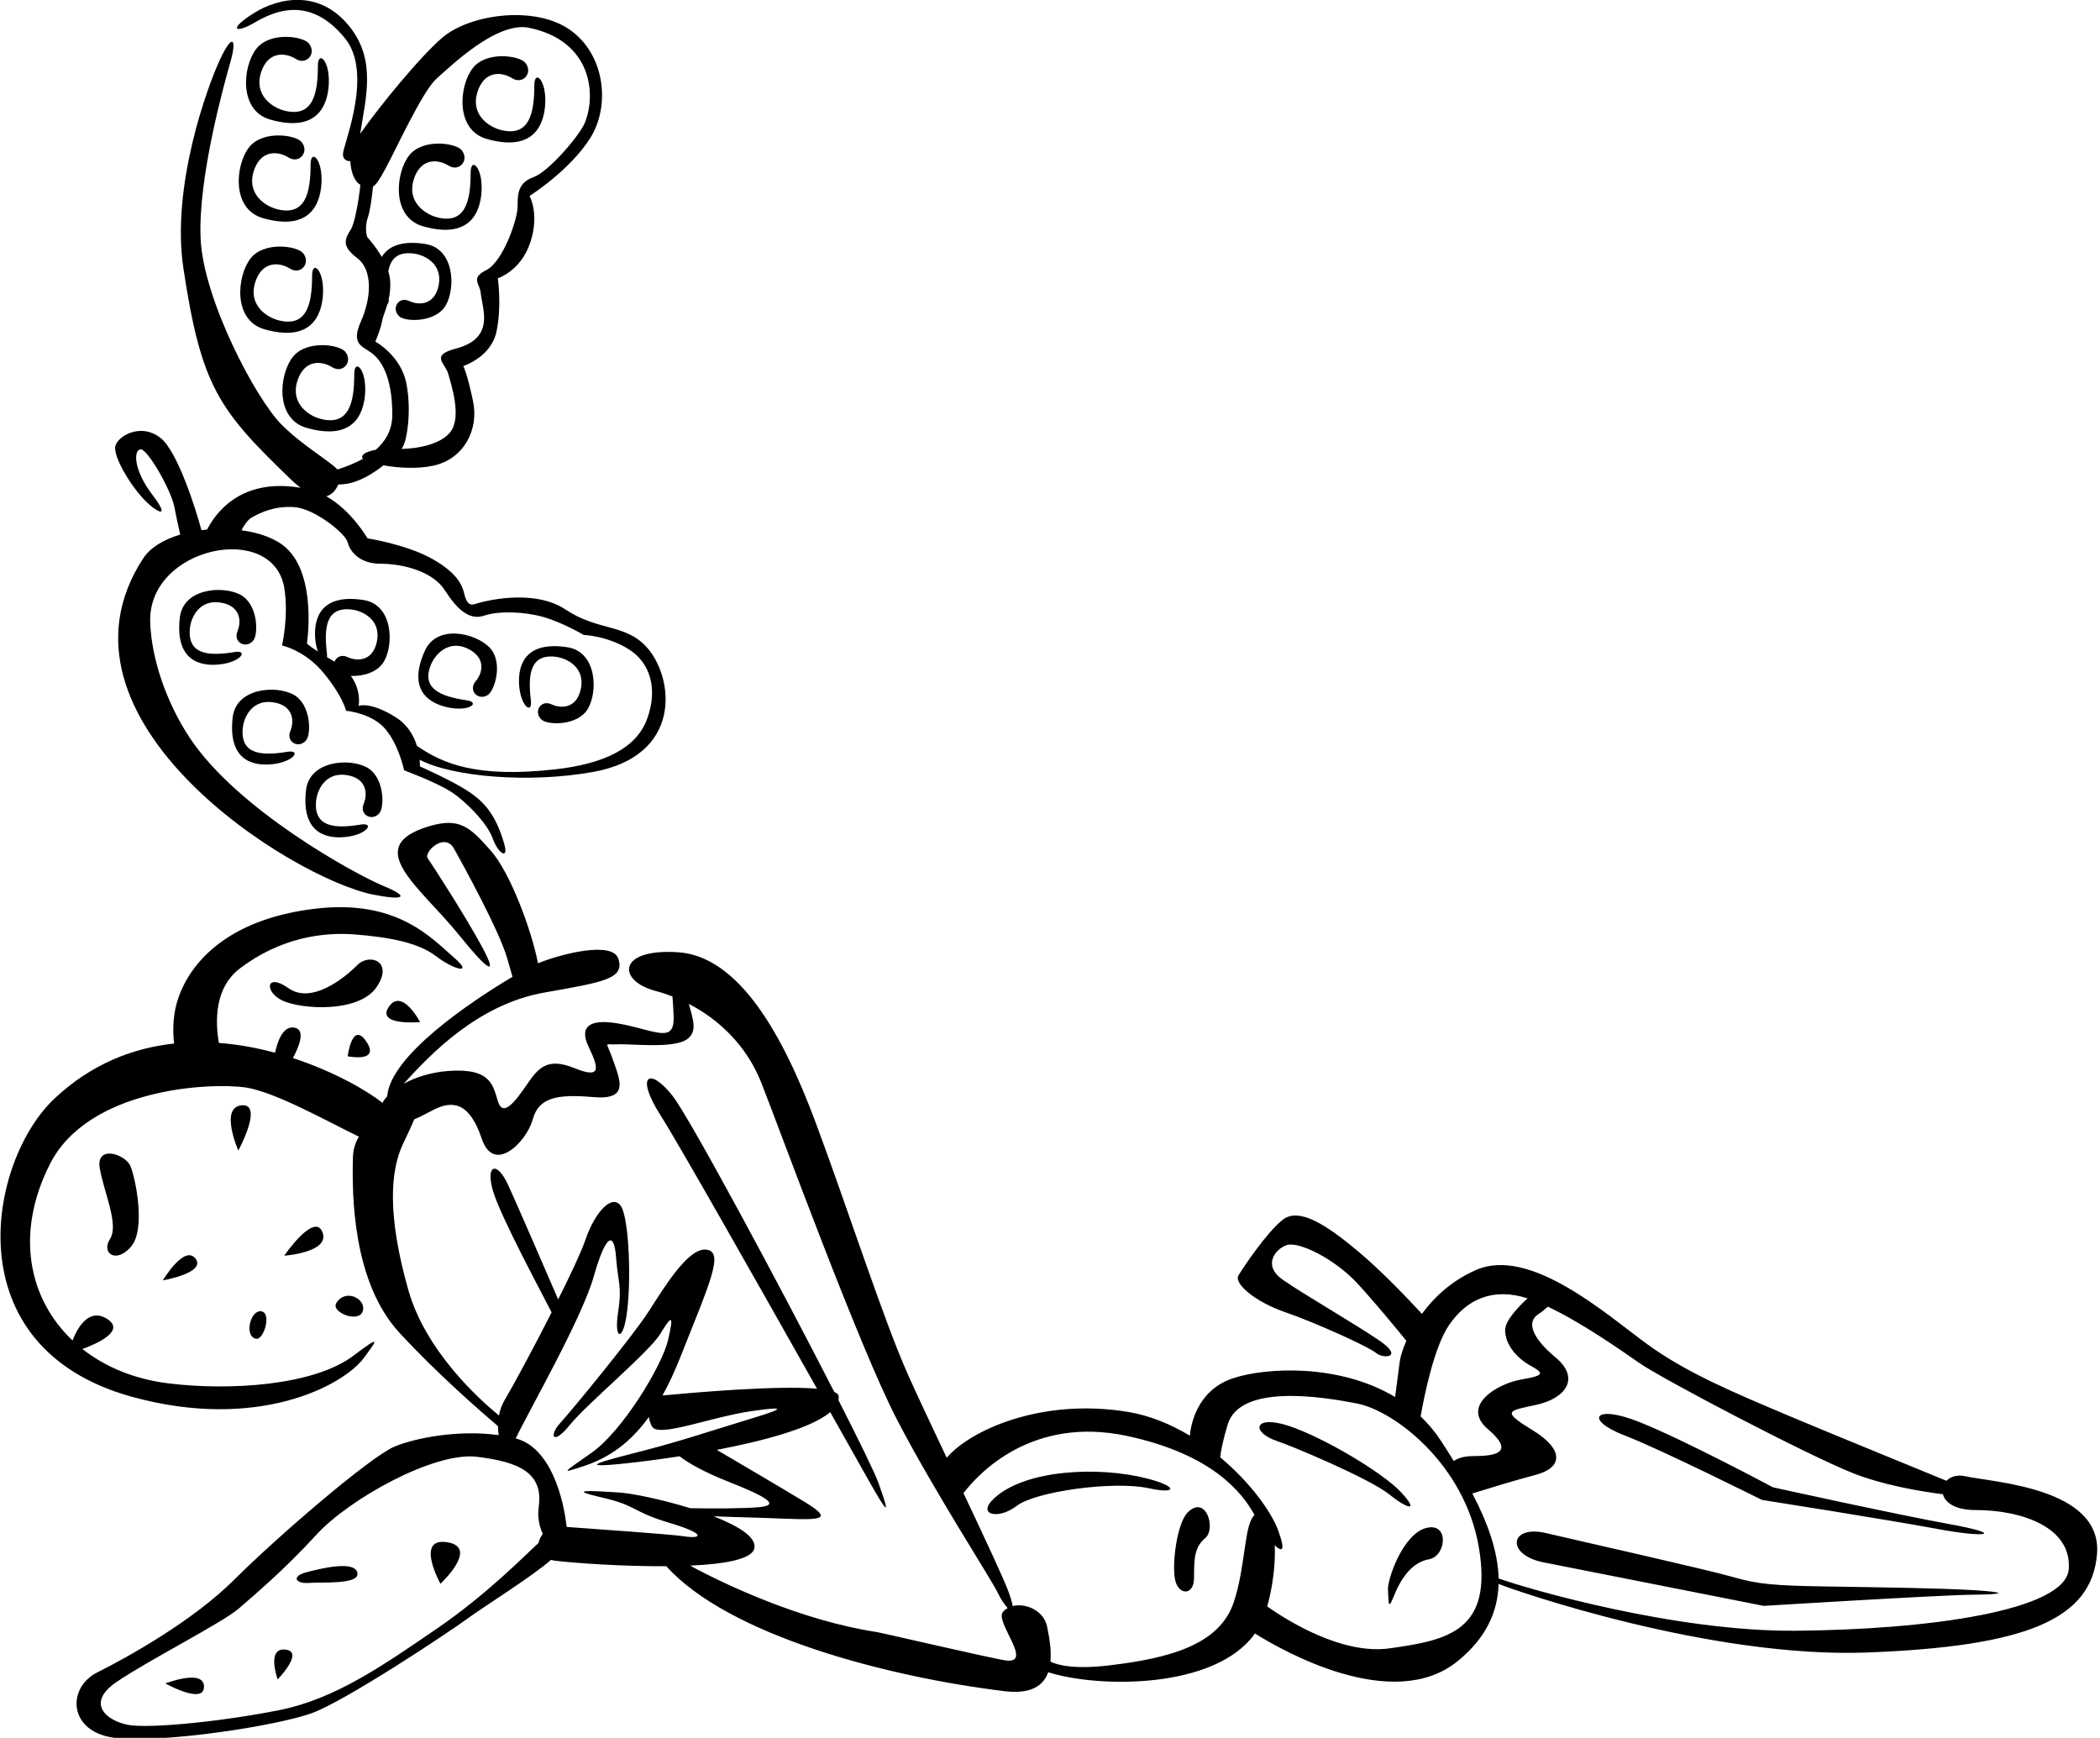 <?xml version="1.0" encoding="UTF-8"?>
<svg xmlns="http://www.w3.org/2000/svg" xmlns:xlink="http://www.w3.org/1999/xlink" width="516pt" height="427pt" viewBox="0 0 516 427" version="1.1">
<g id="surface1">
<path style=" stroke:none;fill-rule:nonzero;fill:rgb(0%,0%,0%);fill-opacity:1;" d="M 116.133 16.777 C 119.465 12.445 127.578 13.668 129.031 15.371 C 131.102 17.805 128.531 20.898 125.863 19.23 C 123.199 17.562 118.961 17.324 117.297 22.656 C 115.629 27.992 119.852 31.16 123.203 31.969 C 130.008 33.617 131.293 27.941 131.293 20.941 C 131.293 16.984 134.32 19.59 133.965 25.59 C 133.625 31.273 130.625 37.273 119.602 34.141 C 111.801 31.926 112.801 21.113 116.133 16.777 Z M 72.68 14.477 C 75.348 16.145 77.914 13.051 75.844 10.617 C 74.395 8.914 66.281 7.691 62.949 12.027 C 59.613 16.359 58.613 27.172 66.418 29.387 C 77.441 32.52 80.441 26.52 80.781 20.836 C 81.137 14.836 78.109 12.23 78.109 16.188 C 78.109 23.188 76.82 28.863 70.016 27.219 C 66.664 26.406 62.445 23.238 64.109 17.906 C 65.777 12.57 70.012 12.812 72.68 14.477 Z M 64.625 53.605 C 75.652 56.738 78.652 50.738 78.988 45.055 C 79.348 39.055 76.316 36.449 76.316 40.406 C 76.316 47.406 75.031 53.082 68.227 51.438 C 64.875 50.625 60.652 47.457 62.32 42.125 C 63.984 36.789 68.223 37.031 70.891 38.695 C 73.555 40.363 76.125 37.27 74.055 34.84 C 72.605 33.137 64.488 31.91 61.156 36.246 C 57.824 40.578 56.824 51.391 64.625 53.605 Z M 118.32 47.055 C 118.68 41.055 115.648 38.449 115.648 42.406 C 115.648 49.406 114.363 55.082 107.559 53.438 C 104.207 52.625 99.984 49.457 101.652 44.125 C 103.32 38.789 107.555 39.031 110.223 40.695 C 112.891 42.363 115.457 39.27 113.387 36.84 C 111.938 35.137 103.824 33.91 100.488 38.246 C 97.156 42.578 96.156 53.391 103.961 55.605 C 114.984 58.738 117.984 52.738 118.32 47.055 Z M 71.258 66.004 C 73.926 67.668 76.492 64.574 74.422 62.145 C 72.973 60.441 64.859 59.219 61.527 63.551 C 58.191 67.883 57.195 78.695 64.996 80.91 C 76.02 84.047 79.02 78.047 79.359 72.359 C 79.715 66.359 76.688 63.754 76.688 67.711 C 76.688 74.711 75.398 80.387 68.598 78.742 C 65.242 77.93 61.023 74.762 62.688 69.43 C 64.355 64.098 68.594 64.336 71.258 66.004 Z M 81.617 90.227 C 84.285 91.895 86.852 88.801 84.781 86.367 C 83.332 84.664 75.219 83.441 71.887 87.777 C 68.551 92.109 67.551 102.922 75.355 105.137 C 86.379 108.27 89.379 102.27 89.719 96.586 C 90.074 90.586 87.047 87.98 87.047 91.938 C 87.047 98.938 85.758 104.613 78.953 102.969 C 75.602 102.156 71.383 98.988 73.047 93.656 C 74.715 88.32 78.949 88.562 81.617 90.227 Z M 130.445 172.109 C 129.684 165.855 130.215 160.645 136.473 161.371 C 139.555 161.73 143.672 164.102 142.762 169.047 C 141.855 173.996 138.047 174.242 135.48 173.047 C 132.918 171.848 130.961 174.891 133.074 176.836 C 134.555 178.199 141.938 178.41 144.441 174.176 C 146.949 169.938 146.664 160.172 139.453 159.039 C 129.262 157.445 127.234 163.133 127.551 168.246 C 127.887 173.645 130.875 175.645 130.445 172.109 Z M 110.121 173.824 C 115.414 174.93 118.133 172.574 114.609 172.055 C 108.379 171.137 103.492 169.25 105.848 163.406 C 107.008 160.527 110.383 157.184 114.914 159.367 C 119.441 161.551 118.676 165.289 116.844 167.445 C 115.008 169.602 117.426 172.293 119.863 170.77 C 121.57 169.699 123.723 162.637 120.301 159.102 C 116.879 155.566 107.383 153.262 104.387 159.914 C 100.152 169.32 105.102 172.777 110.121 173.824 Z M 62.227 157.391 C 63.527 155.855 63.43 148.473 59.094 146.145 C 54.758 143.816 45.012 144.508 44.184 151.762 C 43.012 162.008 48.777 163.797 53.875 163.266 C 59.254 162.707 61.129 159.637 57.613 160.215 C 51.398 161.238 46.168 160.926 46.637 154.641 C 46.867 151.547 49.062 147.336 54.043 148.035 C 59.023 148.738 59.43 152.531 58.34 155.145 C 57.25 157.758 60.371 159.586 62.227 157.391 Z M 93.238 199.785 C 94.539 198.246 94.441 190.863 90.105 188.535 C 85.773 186.211 76.023 186.898 75.195 194.152 C 74.023 204.398 79.789 206.188 84.887 205.656 C 90.27 205.102 92.141 202.027 88.625 202.605 C 82.41 203.629 77.18 203.316 77.648 197.031 C 77.879 193.938 80.074 189.727 85.055 190.426 C 90.035 191.129 90.441 194.926 89.352 197.535 C 88.262 200.148 91.383 201.977 93.238 199.785 Z M 75.219 181.902 C 76.52 180.367 76.422 172.98 72.086 170.656 C 67.75 168.328 58.004 169.02 57.172 176.273 C 56.004 186.52 61.77 188.309 66.867 187.777 C 72.246 187.219 74.117 184.148 70.605 184.727 C 64.387 185.746 59.16 185.434 59.629 179.152 C 59.855 176.059 62.055 171.848 67.035 172.547 C 72.016 173.246 72.422 177.047 71.328 179.656 C 70.238 182.27 73.359 184.098 75.219 181.902 Z M 34.945 122.246 C 31.641 118.594 28.129 112.512 28.293 109.941 C 28.457 107.367 34.488 103.641 39.488 107.641 C 43.629 110.953 48.09 124.977 49.5 130.27 C 49.961 130.211 50.422 130.16 50.887 130.117 C 53.02 125.945 59.27 117.379 73.855 119.855 C 73.141 119.312 72.383 118.672 71.574 117.895 C 53.848 100.824 49.453 95.164 45.055 65.852 C 42.055 45.852 50.828 21.594 54.008 14.73 C 57.191 7.863 58.195 9.66 56.66 15.062 C 55.129 20.461 48.625 43.605 49.293 58.605 C 49.961 73.605 62.855 98 69.191 104.336 C 74.406 109.551 80.812 113.121 82.914 115.352 C 84.738 114.773 87.039 113.941 89.223 112.707 C 89.039 112.555 88.945 112.41 88.961 112.273 C 89.035 111.48 90.434 110.855 92.344 110.516 C 94.68 108.461 96.395 105.688 96.395 101.914 C 96.395 92.25 93.512 88.305 91.18 86.637 C 88.844 84.973 86.23 84.465 88.699 78.934 C 91.164 73.402 91.742 66.387 87.742 63.387 C 83.742 60.387 84.805 58.613 86.227 56.34 C 87.129 54.898 88.117 49.512 88.551 45.41 C 86.93 44.5 86.199 41.938 86.078 39.594 C 85.09 39.664 84.117 39.008 84.293 37.605 C 84.625 34.941 91.625 17.941 84.836 9.5 C 76.184 -1.254 67.344 2.742 62.559 5.551 C 57.777 8.363 55.961 7.273 62.293 3.273 C 68.625 -0.727 78.898 -2.699 86.23 6.969 C 92.43 15.137 89.836 24.191 88.504 32.879 C 93.074 26.305 103.527 13.559 108.82 9.137 C 115.57 3.492 131.293 1.273 139.961 7.273 C 148.625 13.273 150.062 25.871 145.062 33.871 C 140.062 41.871 130.125 48.141 130.125 48.141 C 130.125 48.141 132.625 52.605 130.293 59.605 C 127.961 66.605 122.32 68.383 122.32 68.383 C 122.32 68.383 123.328 75.137 121.996 81.469 C 120.66 87.801 113.824 89.941 113.824 89.941 C 113.824 89.941 114.719 91.406 116.223 98.512 C 117.727 105.613 113.953 112.719 106.621 114.387 C 102.68 115.281 97.84 114.996 94.223 114.336 C 91.566 116.43 88.09 118.59 84.609 118.953 C 84.07 119.012 83.578 119.039 83.109 119.055 C 82.59 120.324 81.648 121.535 80.18 121.945 C 86.418 125.445 90.293 132.273 90.293 132.273 C 90.293 132.273 99.77 133.734 106.164 137.297 C 112.562 140.859 113.566 144.07 113.91 145.285 C 114.254 146.496 114.625 149.105 116.625 148.441 C 118.625 147.773 131.004 144.457 139.004 149.789 C 147.004 155.125 153.75 153.199 159 159.129 C 165.625 166.605 167.805 185.691 145.75 189.672 C 130 192.512 111.09 190.879 103.113 186.672 C 103.199 187.664 103.168 188.305 103.168 188.305 C 103.168 188.305 110.754 191.688 114.422 194.02 C 118.086 196.355 121.684 199.258 123.961 207.605 C 124.961 211.273 122.383 209.734 121.059 205.992 C 119.734 202.246 114.395 196.82 110.73 194.484 C 107.062 192.152 99.293 189.273 99.293 189.273 C 99.293 189.273 98.07 183.191 94.738 179.191 C 91.406 175.191 85.027 174.641 85.027 174.641 C 85.027 174.641 84.348 171.297 79.664 165.527 C 74.98 159.758 69.293 158.605 69.293 158.605 C 69.293 158.605 70.969 151.547 69.867 144.566 C 67.242 127.938 36.305 134.328 36.906 152.848 C 37.191 161.676 40.77 172.422 46.602 181.254 C 58.27 198.922 87.184 214.766 94.137 217.648 C 101.094 220.527 99.031 221.266 91.723 219.816 C 71.68 215.84 9.438 176.707 35.172 137.215 C 36.941 134.504 40.281 132.551 44.281 131.355 C 43.84 129.422 43.273 126.848 42.867 124.648 C 42.102 120.516 36.289 110.312 34.555 110.41 C 32.824 110.512 32.68 115.348 37.492 121.641 C 42.305 127.934 38.254 125.895 34.945 122.246 Z M 99.855 94.234 C 101.195 101.102 99.977 108.891 98.652 110.305 C 102.652 110.234 108.453 109.184 110.766 106.004 C 113.434 102.336 110.922 94.676 110.156 91.914 C 109.391 89.156 105.621 87.336 111.953 85.672 C 121.723 83.102 118.551 76.098 118.113 71.918 C 117.867 69.609 115.527 68.34 119.527 66.34 C 123.527 64.34 127.234 53.906 127.191 50.586 C 127.148 47.266 127.496 44.824 131.164 43.492 C 134.828 42.16 142.371 33.348 143.66 30.27 C 146.582 23.301 145.492 10.027 130.004 6.828 C 122.086 5.191 110.781 16.219 107.277 19.316 C 103.77 22.414 97.289 36.762 94.625 41.605 C 93.27 44.074 92.523 45.328 91.668 45.801 C 91.316 49.027 90.93 51.812 90.375 53.461 C 89.484 56.105 90.227 58.238 90.227 58.238 C 90.227 58.238 92.191 60.352 93.805 63.129 C 95.328 60.613 98.488 59.008 104.504 59.949 C 111.715 61.082 111.996 70.852 109.492 75.086 C 106.988 79.316 99.605 79.109 98.125 77.746 C 96.012 75.801 97.969 72.758 100.531 73.953 C 103.094 75.152 106.906 74.902 107.812 69.957 C 108.723 65.012 104.605 62.641 101.523 62.281 C 97.609 61.824 95.934 63.695 95.418 66.688 C 95.648 67.434 95.812 68.184 95.863 68.918 C 95.98 70.68 95.805 72.164 95.527 73.453 C 95.555 74.137 95.43 74.543 95.211 74.699 C 94.707 76.43 94.086 77.742 93.91 78.797 C 93.578 80.797 92.227 83.941 92.227 83.941 C 92.227 83.941 98.508 87.316 99.855 94.234 Z M 85.363 161.438 C 87.93 162.633 91.738 162.387 92.648 157.438 C 93.555 152.492 89.438 150.121 86.355 149.766 C 80.098 149.035 79.566 154.246 80.328 160.5 C 80.379 160.895 80.375 161.207 80.348 161.469 C 80.906 161.805 81.512 162.168 82.203 162.574 C 82.613 161.469 83.887 160.742 85.363 161.438 Z M 59.332 130.289 C 63.785 130.891 67.793 132.324 70.293 134.605 C 77.961 141.605 75.426 158.039 75.426 158.039 C 75.426 158.039 75.223 158.227 78.117 160.086 C 77.781 159.184 77.523 158.023 77.434 156.637 C 77.117 151.523 79.145 145.836 89.336 147.434 C 96.547 148.562 96.832 158.328 94.324 162.566 C 92.695 165.32 89.004 166.188 86.215 166.086 C 88.875 169.73 88.125 173.441 88.125 173.441 C 88.125 173.441 90.961 172.273 97.293 176.273 C 100.238 178.133 101.703 180.859 102.441 183.254 C 108.879 187.715 117.215 191.168 136.273 189.051 C 148.273 187.719 156.348 183.945 159.016 176.613 C 161.684 169.281 159.812 162.852 154.48 159.52 C 149.145 156.188 143.453 156.02 143.453 156.02 C 143.453 156.02 138.16 152.902 133.469 151.59 C 128.777 150.277 122.66 150.039 118.961 151.273 C 115.258 152.508 112.27 149.652 109.27 144.988 C 106.27 140.32 98.863 138.512 93.531 138.512 C 88.199 138.512 85.961 135.402 85.43 133.242 C 84.898 131.086 77.293 124.941 72.293 124.605 C 67.293 124.273 64.043 125.969 61.957 127.09 C 60.906 127.652 59.984 129.043 59.332 130.289 Z M 92.512 242.562 C 96.844 236.227 90.777 234.086 87.77 237.148 C 84.758 240.211 76.598 246.828 70.93 242.828 C 65.262 238.828 64.887 243.746 69.406 245.848 C 74.188 248.066 88.176 248.895 92.512 242.562 Z M 75.254 386.328 C 71.504 387.328 72.625 389.191 75.875 388.941 C 79.125 388.691 88.277 389.391 87.828 386.539 C 87.32 383.332 79.004 385.328 75.254 386.328 Z M 109.875 378.941 C 101.875 377.691 108.227 389.141 108.227 389.141 C 108.227 389.141 117.875 380.191 109.875 378.941 Z M 70.125 405.316 C 65.375 404.816 68.227 412.641 68.227 412.641 C 68.227 412.641 74.875 405.816 70.125 405.316 Z M 40.625 413.641 C 40.625 413.641 50.125 418.941 50.125 414.441 C 50.125 409.941 40.625 413.641 40.625 413.641 Z M 59.367 271.586 C 53.867 272.086 58.562 282.691 58.562 282.691 C 58.562 282.691 64.867 271.086 59.367 271.586 Z M 69.828 308.539 C 69.828 308.539 81.227 307.738 79.227 302.738 C 77.227 297.738 69.828 308.539 69.828 308.539 Z M 82.625 320.191 C 81.281 322.43 88.125 325.191 89.125 322.191 C 90.125 319.191 84.875 316.441 82.625 320.191 Z M 62.926 328.941 C 64.898 329.273 66.828 322.441 64.125 322.191 C 61.426 321.941 59.977 328.441 62.926 328.941 Z M 40.016 314.598 C 40.016 314.598 50.777 312.738 48.027 309.238 C 45.277 305.738 40.016 314.598 40.016 314.598 Z M 32.234 306.27 C 35.863 301.953 33.312 289.543 32.062 286.543 C 30.812 283.543 23.453 281.156 24.527 287.141 C 25.598 293.121 29.273 300.941 27.023 304.441 C 24.773 307.941 28.594 310.598 32.234 306.27 Z M 85.426 259.539 C 85.426 259.539 93.527 261.191 90.027 255.941 C 86.527 250.691 85.426 259.539 85.426 259.539 Z M 95.551 247.367 C 92.301 252.117 103.227 251.141 103.227 251.141 C 103.227 251.141 98.801 242.617 95.551 247.367 Z M 281.867 363.281 C 270.312 360.301 252.324 360.941 244.438 368 C 239.688 372.25 245.316 373.508 249.816 370.008 C 254.316 366.508 273.551 363.754 282.375 365.691 C 289.129 367.168 289.617 365.281 281.867 363.281 Z M 291.875 371.566 C 289.094 374.27 287.832 385.059 288.832 388.559 C 289.832 392.059 293.395 391.941 293.395 387.691 C 293.395 383.441 293.375 380.191 296.125 377.941 C 298.875 375.691 296.375 367.188 291.875 371.566 Z M 344.156 366.551 C 339.672 361.777 325.004 353.051 316.504 350.301 C 308.004 347.551 307.309 351.945 313.879 354.109 C 317.414 355.273 336.426 363.238 341.375 367.191 C 346.324 371.141 348.641 371.324 344.156 366.551 Z M 350.426 375.441 C 344.676 376.941 340.844 388.145 341.047 390.695 C 341.246 393.246 340.969 395.98 342.375 392.441 C 344.215 387.809 346.891 383.875 351.141 383.125 C 355.391 382.375 356.176 373.941 350.426 375.441 Z M 485.125 390.727 C 477.125 390.227 461.875 390.012 448.879 389.812 C 435.879 389.613 431.816 389.238 425.816 387.488 C 419.816 385.738 388.926 378.82 379.863 376.688 C 370.801 374.559 369.871 382.203 379.621 383.953 L 433.379 394.578 C 433.379 394.578 476.879 391.898 484.879 391.832 C 492.879 391.762 493.125 391.227 485.125 390.727 Z M 399.391 352.785 C 407.855 356.016 432.926 368.539 432.926 368.539 C 432.926 368.539 464.125 373.441 476.125 375.691 C 488.125 377.941 492.934 377.023 479.184 374.523 C 465.434 372.023 435.625 365.441 435.625 365.441 C 435.625 365.441 414.105 353.918 402.855 349.418 C 391.605 344.918 389.152 348.879 399.391 352.785 Z M 515.27 381.75 C 514.02 398 497.629 404.531 458.879 406.031 C 420.414 407.52 372.379 390.895 368.223 389.18 C 368.035 396.07 365.145 402.516 358.125 408.191 C 342.145 421.109 314.887 405.457 308.359 401.367 C 298.641 415.09 269.934 414.824 257.555 410.879 C 256.402 414.125 253.43 416.34 246.809 415.535 C 217.914 412.02 179.004 401.816 163.719 384.832 C 152.707 384.906 140.789 384.012 136.625 383.508 C 136.168 383.449 135.758 383.371 135.383 383.273 C 131.07 387.145 118.66 394.91 114.879 397.695 C 110.309 401.059 84.984 417.879 76.641 420.93 C 68.297 423.98 40.617 428.305 28.617 427.055 C 16.617 425.805 16.375 414.691 23.875 410.941 C 31.375 407.191 47.414 398.289 57.664 388.039 C 67.914 377.789 90.941 357.941 96.941 355.441 C 102.18 353.258 112.781 351.266 122.543 352.625 C 122.418 351.953 122.355 351.203 122.355 350.414 C 118.391 347.051 107.371 337.492 98.125 327.441 C 86.625 314.941 86.469 293.621 86.719 284.371 C 86.773 282.402 87.324 280.723 88.18 279.293 C 80.27 275.43 67.41 268.238 60.371 267.203 C 51.871 265.953 21.773 267.266 12.273 286.016 C 3.609 303.109 7.066 319.211 17.828 329.367 C 18.855 326.699 21.645 321.145 26.281 324.043 C 31.07 327.035 23.512 330.277 20.254 331.465 C 25.863 335.879 33.047 338.871 41.297 339.895 C 56.262 341.75 77.082 340.508 86.883 333.074 C 94.133 327.574 92.316 329.637 89.598 333.414 C 84.43 340.586 63.125 351.691 32.375 343.191 C -11.555 331.047 -2.914 285.273 13.375 269.941 C 22.465 261.387 32.699 257.492 42.785 256.406 C 42.375 253.09 42.41 248.562 44.293 243.941 C 47.961 234.941 57.613 225.59 77.613 223.258 C 97.613 220.926 106.035 230.512 111.562 235.289 C 116.57 239.617 111.465 238.266 107.129 234.934 C 102.797 231.598 95.602 230.273 87.27 229.605 C 78.938 228.941 68.625 230.605 58.961 237.941 C 52.656 242.723 52.871 251.039 53.785 256.254 C 58.59 256.617 63.238 257.492 67.594 258.668 C 68.059 256.395 69.367 251.93 72.363 252.492 C 75.297 253.039 73.27 257.582 71.973 259.973 C 82.336 263.367 90.465 268.168 93.984 270.977 C 94.266 270.438 94.652 269.898 95.137 269.363 C 95.949 259.328 115.656 246.129 125.922 240.008 C 125.629 238.926 125.215 237.453 124.625 235.441 C 122.625 228.605 113.898 212.691 111.562 208.523 C 109.23 204.355 104.039 209.41 105.105 210.91 C 106.172 212.41 114.395 225.113 118.477 232.703 C 122.562 240.293 119.793 238.441 112.961 229.941 C 103.309 217.934 88.672 208.117 105.297 203.059 C 112.965 200.727 115.477 203.215 120.688 209.129 C 125.301 214.363 130.578 228.336 132.191 236.676 C 138.277 234.246 150.488 231.23 151.926 235.539 C 153.594 240.539 148.227 241.309 133.758 243.879 C 117.465 246.773 105.859 258.938 99.168 266.301 C 102.117 264.672 105.984 263.441 110.227 263.141 C 120.727 262.391 121.125 266.738 122.375 270.691 C 123.625 274.641 126.699 270.512 129.449 266.512 C 132.199 262.512 134.375 259.691 141.125 262.441 C 147.875 265.191 147.125 262.441 144.625 257.191 C 142.125 251.941 145.125 250.012 153.375 251.762 C 161.625 253.512 165.773 256.191 165.523 249.691 C 165.449 247.793 165.344 246.18 165.23 244.836 C 163.84 244.297 162.461 243.844 161.117 243.492 C 151.617 240.992 151.617 232.977 166.617 233.977 C 181.617 234.977 192.434 254.355 200.434 275.855 C 208.434 297.355 217.059 324.191 223.07 337.688 C 225.262 342.602 228.844 350.203 232.621 358.188 C 238.352 351.438 255.867 343.414 277.117 346.91 C 282.527 347.797 287.691 349.949 292.367 352.758 C 292.59 350.27 294.004 341.637 302.953 338.656 C 310.953 335.988 329.016 334.973 342.801 343.262 C 343.148 340.641 343.633 336.988 343.926 334.641 C 344.066 333.504 344.594 331.641 345.559 329.441 C 342.863 326.129 337.684 319.852 333.625 315.441 C 327.875 309.191 318.969 304.922 316.125 305.941 C 313.281 306.961 310.188 310.941 315.188 314.441 C 320.188 317.941 332.645 325.109 338.895 329.359 C 345.145 333.609 339.875 333.941 338.125 332.441 C 336.375 330.941 323.258 324.98 315.82 322.426 C 308.379 319.871 303.074 315.34 304.324 313.34 C 305.574 311.34 311.078 303.012 315.125 299.75 C 319.172 296.488 326.031 301.027 333.781 307.527 C 339.805 312.578 346.641 319.844 349.387 322.828 C 352.371 318.754 356.703 314.645 362.754 312.016 C 376.004 306.266 394.77 322.98 404.625 330.191 C 414.48 337.398 426.484 342.352 439.484 347.852 C 450.766 352.621 470.609 360.656 478.281 363.844 C 479.246 362.84 480.859 362.273 482.875 362.723 C 489.625 364.223 516.52 365.5 515.27 381.75 Z M 349.066 348.027 C 350.887 349.766 352.562 351.73 354.035 353.98 C 355.121 355.648 356.188 357.316 357.215 358.988 C 358.121 358.344 359.598 357.781 362.004 357.777 C 367.578 357.77 372.348 356.902 365.598 351.152 C 358.848 345.402 367.887 339.953 373.883 338.941 C 379.879 337.926 379.227 337.34 375.875 335.441 C 372.527 333.539 369.836 330.273 369.836 326.824 C 369.836 324.41 373.277 320.906 375.348 319.02 C 367.051 316.348 360.504 319.023 356.016 325.637 C 352.391 330.977 349.996 342.742 349.066 348.027 Z M 133.371 376.887 C 132.512 375.062 132.02 372.746 132.375 370.191 C 133.523 361.934 127.625 359.191 117.125 357.941 C 106.625 356.691 85.762 368.328 77.762 377.078 C 69.762 385.828 62.527 391.848 58.664 395.238 C 54.805 398.625 36.328 408.02 28.641 413.27 C 20.953 418.52 26.191 422.805 31.441 423.805 C 36.691 424.805 54.875 422.941 68.625 420.191 C 82.375 417.441 94.027 409.293 107.527 400.043 C 119.762 391.66 129.094 382.039 132.309 379.141 C 132.48 378.348 132.871 377.562 133.371 376.887 Z M 246.262 396.383 C 246.523 395.809 247.07 395.441 247.605 395.133 C 246.805 394.273 245.828 392.781 245.242 391.512 C 243.742 388.262 229.723 366.754 220.422 348.852 C 211.121 330.953 192.258 279.312 187.125 266.191 C 183.41 256.695 176.43 250.379 169.254 246.66 C 170.453 250.945 171.266 253.469 168.914 255.277 C 165.664 257.777 154.926 256.406 151.629 256.605 C 148.328 256.805 148.875 255.441 150.625 260.441 C 152.375 265.441 154.617 270.316 145.867 269.57 C 137.117 268.824 132.414 269.52 130.914 275.02 C 129.414 280.52 121.352 288.734 118.352 279.734 C 115.352 270.734 111.105 270.402 106.703 272.605 C 105.184 273.367 103.465 274.309 101.766 275.051 C 101.199 276.516 100.234 278.504 99.02 281.074 C 95.918 287.625 95.09 298.492 100.34 316.992 C 104.605 332.023 117.805 343.883 122.605 347.805 C 122.855 346.496 123.289 345.191 123.984 344.031 C 125.984 340.691 131.004 331.391 135.539 322.469 C 133.352 318.129 122.836 298.68 121.078 292.438 C 119.301 286.113 122.125 285.191 124.875 291.191 C 127.004 295.828 134.062 312.125 137.152 319.277 C 140.23 313.117 142.863 307.523 143.816 304.719 C 146.281 297.453 150.625 293.191 152.625 296.441 C 154.625 299.691 155.207 315.703 153.875 323.691 C 152.875 329.691 150.875 328.941 151.875 322.441 C 152.875 315.941 151.875 315.441 151.375 308.941 C 150.875 302.441 148.875 303.191 145.875 313.691 C 142.875 324.191 129.965 346.594 126.727 353.441 C 135.348 355.645 138.504 368.332 139.23 375.18 C 146.547 375.734 164.621 376.953 168.184 377.496 C 172.434 378.148 173.676 376.906 164.426 374.156 C 155.176 371.406 156.625 369.941 147.875 367.941 C 139.125 365.941 144.867 366.25 152.121 366.719 C 155.301 366.926 162.633 368.414 169.609 370.578 C 174.945 370.68 182.801 370.68 186.625 370.312 C 191.824 369.812 188.289 367.738 178.789 363.988 C 172.977 361.695 168.98 359.383 166.98 357.82 C 161.734 358.633 157.012 359.223 153.637 359.578 C 140.234 360.977 148.801 358.836 158.125 356.441 C 167.453 354.043 174.254 351.703 182.504 349.203 C 190.754 346.703 195.375 345.191 184.875 346.691 C 174.375 348.191 161.656 353.43 160.156 350.43 C 159.801 349.723 159.562 348.945 159.434 348.172 C 154.02 355.656 148.246 358.766 142.512 360.539 C 138.148 361.887 137.867 362.203 145.367 356.953 C 152.867 351.703 162.672 335.684 164.172 329.184 C 165.672 322.684 164.965 323.277 162.215 327.777 C 159.465 332.277 144.258 344.883 140.008 350.133 C 135.758 355.383 134.875 352.691 137.625 349.691 C 140.375 346.691 155.336 328.457 159.199 322.512 C 163.066 316.566 169.027 306.539 173.527 307.039 C 178.027 307.539 174.496 314.992 167.098 333.641 C 165.699 337.164 164.262 340.219 162.781 342.879 C 170.57 342.148 191.012 340.359 200.754 341.215 C 186.988 316.797 166.668 280.875 162.301 274.035 C 156.035 264.234 159.504 262 165.254 269.25 C 169.316 274.371 191.312 315.281 204.996 342.023 C 205.633 342.289 206.016 342.609 206.066 343 C 206.109 343.348 206.09 343.691 206.023 344.027 C 211.191 354.172 214.996 361.969 215.875 364.441 C 218.625 372.191 218.625 372.941 213.125 363.191 C 211.777 360.797 208.406 354.805 204 346.98 C 199.348 350.922 187.621 354.047 176.125 356.242 C 181.703 359.516 192.496 365.863 197.562 368.941 C 204.562 373.191 202.379 373.539 192.875 373.152 C 186.449 372.887 180.148 372.77 175.348 372.566 C 181.445 374.941 186.07 377.773 185.324 380.539 C 184.621 383.164 177.895 384.316 169.578 384.691 C 178.121 389.332 196.934 398.195 215.375 401 C 216.68 401.199 244.453 407.676 247.25 408 C 253.75 408.75 245 399.125 246.262 396.383 Z M 308.262 372.254 C 305.293 366.848 297.988 357.336 276.949 352.828 C 253.59 347.824 240.449 362.031 236.738 366.875 C 241.945 377.887 246.703 388.039 247.848 391.219 C 248.41 392.797 248.723 393.898 248.844 394.629 C 252.023 393.812 256.465 395.707 257.285 399.66 C 257.816 402.219 258.383 405.418 258.105 408.285 C 260.188 409.27 264.367 410.168 272.625 409.191 C 287.375 407.441 299.668 404.148 303.168 393.648 C 306.105 384.836 305.668 374.469 308.262 372.254 Z M 363.375 380.191 C 359.875 359.691 342.562 346.672 333.562 344.883 C 324.559 343.09 304.66 340.02 301.66 350.02 C 300.461 354.02 299.977 356.512 299.828 358.082 C 307.133 364.184 312.387 371.371 314.125 376.191 C 316.035 381.477 314.84 381.242 313.223 379.691 C 313.441 384.305 312.684 390.113 311.371 394.719 C 316.102 398.051 329.637 406.641 341.375 405.02 C 355.875 403.02 366.875 400.691 363.375 380.191 Z M 485.371 371.031 C 480.328 371.031 477.93 369.141 477.398 367.148 C 471.582 366.414 462.488 364.844 455.117 361.895 C 443.867 357.395 408.555 338.895 402.805 334.895 C 397.781 331.402 388.582 324.969 380.336 321.062 C 379.703 321.645 378.895 322.312 377.906 322.965 C 375.344 324.652 375.922 328.281 382.223 333.531 C 388.52 338.781 384.461 343.684 377.461 345.184 C 370.461 346.684 368.875 346.691 376.625 351.441 C 384.375 356.191 384.023 360.656 377.273 362.406 C 372.109 363.746 364.969 365.98 361.777 366.957 C 365.516 374.121 368.078 381.176 368.23 387.84 C 376.227 390.672 411.906 400.91 441.125 400.688 C 473.625 400.438 507.574 395.789 508.324 385.539 C 509.074 375.289 496.871 371.031 485.371 371.031 "/>
</g>
</svg>
